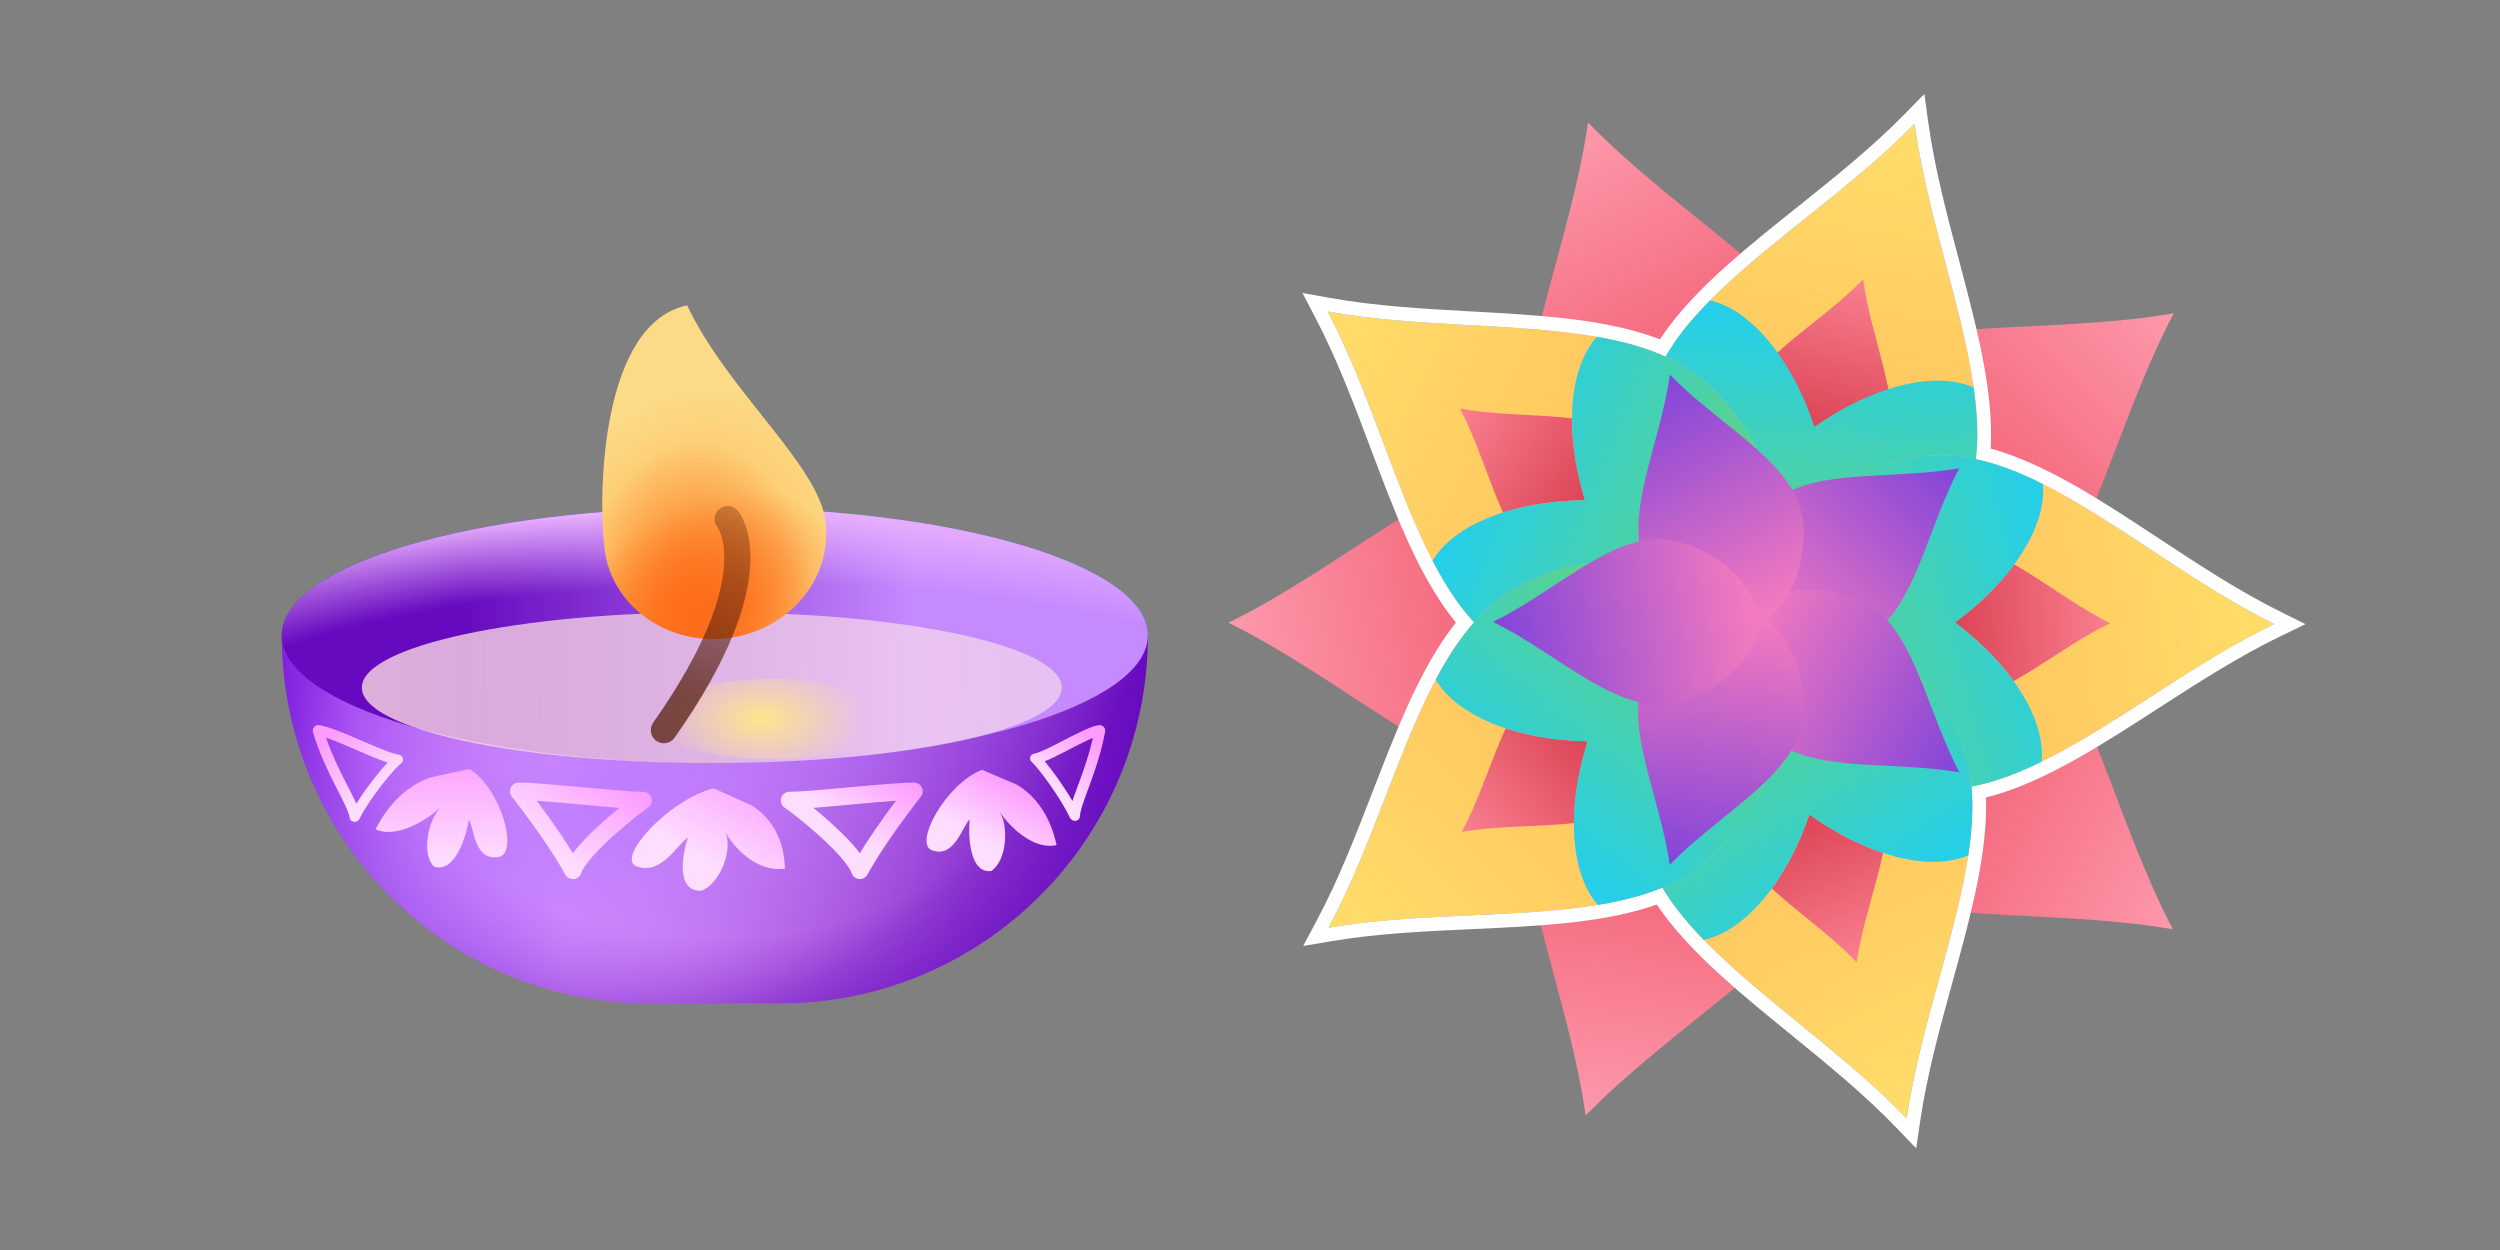 <svg viewBox="0 0 240 120" fill="none" xmlns="http://www.w3.org/2000/svg">
<rect x="0" y="0" width="240" height="120" fill="#808080" stroke="none"/>
<path d="M110.192 60.995C110.192 67.768 91.58 73.259 68.621 73.259C45.662 73.259 27.05 67.768 27.05 60.995C27.05 54.222 45.662 48.732 68.621 48.732C91.58 48.732 110.192 54.222 110.192 60.995Z" fill="url(#paint0_linear_8033_27804)"/>
<path d="M110.192 60.995C110.192 67.768 91.58 73.259 68.621 73.259C45.662 73.259 27.05 67.768 27.05 60.995C27.05 54.222 45.662 48.732 68.621 48.732C91.58 48.732 110.192 54.222 110.192 60.995Z" fill="url(#paint1_radial_8033_27804)"/>
<path d="M103.123 67.014C103.123 71.954 87.815 75.96 68.931 75.96C50.048 75.96 34.739 71.954 34.739 67.014C34.739 62.073 50.048 58.068 68.931 58.068C87.815 58.068 103.123 62.073 103.123 67.014Z" fill="url(#paint2_radial_8033_27804)"/>
<path d="M27.05 60.995H110.192C110.192 80.51 94.372 96.33 74.856 96.33H62.385C42.87 96.33 27.05 80.51 27.05 60.995Z" fill="url(#paint3_linear_8033_27804)"/>
<path d="M27.05 60.995H110.192C110.192 80.51 94.372 96.33 74.856 96.33H62.385C42.87 96.33 27.05 80.51 27.05 60.995Z" fill="url(#paint4_radial_8033_27804)"/>
<path d="M27.05 60.995H110.192C110.192 80.51 94.372 96.33 74.856 96.33H62.385C42.87 96.33 27.05 80.51 27.05 60.995Z" fill="url(#paint5_radial_8033_27804)"/>
<path d="M110.192 60.995C110.192 67.768 91.58 73.259 68.621 73.259C45.662 73.259 27.05 67.768 27.05 60.995C27.05 54.222 45.662 48.732 68.621 48.732C91.58 48.732 110.192 54.222 110.192 60.995Z" fill="url(#paint6_linear_8033_27804)"/>
<path d="M110.192 60.995C110.192 67.768 91.58 73.259 68.621 73.259C45.662 73.259 27.05 67.768 27.05 60.995C27.05 54.222 45.662 48.732 68.621 48.732C91.58 48.732 110.192 54.222 110.192 60.995Z" fill="url(#paint7_radial_8033_27804)"/>
<path d="M101.926 66.014C101.926 70.014 86.886 73.257 68.333 73.257C49.78 73.257 34.739 70.014 34.739 66.014C34.739 62.014 49.78 58.771 68.333 58.771C86.886 58.771 101.926 62.014 101.926 66.014Z" fill="url(#paint8_linear_8033_27804)" fill-opacity="0.9"/>
<path d="M61.068 83.148C59.16 82.375 64.088 76.838 68.508 75.673L72.139 77.311C75.127 79.176 75.325 82.374 75.352 83.39C72.533 83.768 70.376 81.232 69.615 79.863C70.335 81.247 69.382 84.615 67.371 85.508C64.903 85.645 65.455 82.156 66.039 80.395C65.062 81.011 63.453 84.115 61.068 83.148Z" fill="url(#paint9_linear_8033_27804)"/>
<path d="M47.88 82.268C49.786 81.932 48.181 75.793 45.068 73.823L41.366 74.618C38.092 75.753 36.521 78.687 36.051 79.627C38.198 80.544 41.086 78.618 42.313 77.498C41.112 78.641 40.41 81.964 41.668 83.198C43.633 83.82 44.717 80.465 45.013 78.71C45.544 79.479 45.497 82.689 47.88 82.268Z" fill="url(#paint10_linear_8033_27804)"/>
<path fill-rule="evenodd" clip-rule="evenodd" d="M81.609 75.575C83.995 75.356 86.481 75.129 87.747 75.13C88.065 75.13 88.354 75.31 88.494 75.595C88.634 75.88 88.599 76.22 88.404 76.471C85.545 80.157 84.021 82.594 83.272 83.96C83.113 84.25 82.798 84.418 82.469 84.388C82.14 84.359 81.859 84.137 81.754 83.824C81.634 83.464 81.265 82.912 80.659 82.224C80.073 81.561 79.34 80.85 78.594 80.18C77.087 78.828 75.619 77.718 75.35 77.551C75.034 77.355 74.887 76.974 74.989 76.617C75.091 76.26 75.417 76.013 75.788 76.013C76.83 76.013 79.102 75.805 81.496 75.585L81.609 75.575ZM78.082 77.554C78.588 77.968 79.148 78.444 79.705 78.943C80.476 79.636 81.262 80.394 81.906 81.124C82.13 81.379 82.347 81.641 82.544 81.905C83.301 80.667 84.411 79.003 86.008 76.87C84.805 76.953 83.292 77.09 81.761 77.231C81.686 77.238 81.61 77.245 81.535 77.251C80.329 77.362 79.121 77.473 78.082 77.554Z" fill="url(#paint11_linear_8033_27804)"/>
<path fill-rule="evenodd" clip-rule="evenodd" d="M55.931 75.575C53.545 75.356 51.059 75.129 49.792 75.13C49.475 75.13 49.185 75.31 49.046 75.595C48.906 75.88 48.941 76.22 49.135 76.471C51.995 80.157 53.519 82.594 54.267 83.96C54.426 84.25 54.742 84.418 55.071 84.388C55.4 84.359 55.68 84.137 55.785 83.824C55.905 83.464 56.274 82.912 56.881 82.224C57.466 81.561 58.2 80.85 58.946 80.18C60.453 78.828 61.92 77.718 62.19 77.551C62.505 77.355 62.652 76.974 62.551 76.617C62.449 76.26 62.122 76.013 61.751 76.013C60.709 76.013 58.437 75.805 56.044 75.585L55.931 75.575ZM59.458 77.554C58.952 77.968 58.391 78.444 57.835 78.943C57.064 79.636 56.278 80.394 55.634 81.124C55.41 81.379 55.192 81.641 54.995 81.905C54.239 80.667 53.129 79.003 51.531 76.87C52.734 76.953 54.248 77.09 55.779 77.231C55.854 77.238 55.929 77.245 56.005 77.251C57.211 77.362 58.419 77.473 59.458 77.554Z" fill="url(#paint12_linear_8033_27804)"/>
<path d="M89.45 81.621C87.711 80.959 90.791 75.267 94.265 73.897L97.605 75.32C100.451 76.999 101.215 80.13 101.429 81.127C99.144 81.643 96.867 79.262 95.975 77.957C96.836 79.279 96.671 82.635 95.158 83.616C93.122 83.876 92.929 80.421 93.087 78.662C92.386 79.317 91.623 82.448 89.45 81.621Z" fill="url(#paint13_linear_8033_27804)"/>
<path fill-rule="evenodd" clip-rule="evenodd" d="M103.972 70.144C104.519 69.893 105.054 69.68 105.475 69.612C105.641 69.585 105.818 69.643 105.943 69.765C106.069 69.888 106.127 70.059 106.097 70.219C105.729 72.209 105.132 73.928 104.623 75.318C104.562 75.485 104.502 75.647 104.444 75.805C104.26 76.302 104.096 76.747 103.964 77.146C103.789 77.676 103.687 78.081 103.668 78.382C103.654 78.605 103.484 78.777 103.255 78.801C103.027 78.825 102.798 78.693 102.701 78.482C102.256 77.52 101.458 76.269 100.7 75.202C100.323 74.672 99.962 74.197 99.668 73.835C99.52 73.654 99.393 73.505 99.291 73.394C99.24 73.339 99.198 73.296 99.165 73.264C99.136 73.236 99.121 73.224 99.118 73.221C99.117 73.221 99.117 73.22 99.117 73.221C98.949 73.101 98.862 72.902 98.896 72.713C98.93 72.525 99.079 72.383 99.274 72.351C99.514 72.313 99.916 72.159 100.453 71.908C100.95 71.675 101.516 71.382 102.098 71.08C102.126 71.066 102.154 71.051 102.182 71.037C102.79 70.722 103.413 70.4 103.972 70.144ZM100.294 73.085C100.343 73.143 100.394 73.205 100.446 73.27C100.758 73.653 101.134 74.148 101.521 74.693C102.007 75.376 102.522 76.151 102.958 76.894C102.97 76.857 102.982 76.819 102.994 76.781C103.131 76.366 103.303 75.901 103.489 75.399C103.546 75.245 103.604 75.087 103.663 74.926C104.091 73.759 104.568 72.39 104.919 70.838C104.78 70.895 104.628 70.961 104.467 71.035C103.931 71.281 103.328 71.592 102.717 71.909C102.686 71.924 102.656 71.94 102.626 71.956C102.049 72.255 101.469 72.556 100.953 72.797C100.728 72.902 100.506 73.001 100.294 73.085Z" fill="url(#paint14_linear_8033_27804)"/>
<path fill-rule="evenodd" clip-rule="evenodd" d="M32.437 70.154C31.76 69.893 31.122 69.68 30.64 69.609C30.466 69.584 30.285 69.65 30.162 69.784C30.039 69.918 29.993 70.1 30.041 70.263C30.633 72.275 31.479 74.016 32.194 75.423C32.281 75.593 32.365 75.757 32.446 75.916C32.705 76.42 32.935 76.87 33.123 77.274C33.374 77.811 33.524 78.217 33.569 78.514C33.6 78.725 33.772 78.881 33.992 78.898C34.212 78.915 34.428 78.789 34.525 78.588C34.984 77.633 35.845 76.388 36.677 75.326C37.09 74.798 37.487 74.325 37.813 73.966C37.976 73.786 38.117 73.638 38.231 73.528C38.288 73.474 38.335 73.431 38.373 73.399C38.411 73.366 38.429 73.355 38.43 73.354L38.43 73.354C38.613 73.242 38.715 73.036 38.685 72.837C38.655 72.638 38.5 72.487 38.295 72.457C37.975 72.411 37.458 72.241 36.797 71.981C36.178 71.738 35.475 71.434 34.753 71.122C34.718 71.107 34.683 71.091 34.648 71.076C33.894 70.75 33.124 70.419 32.437 70.154ZM37.205 73.206C37.163 73.252 37.119 73.299 37.075 73.348C36.728 73.731 36.314 74.225 35.888 74.769C35.31 75.508 34.698 76.357 34.206 77.159C34.157 77.046 34.105 76.931 34.051 76.814C33.855 76.394 33.614 75.923 33.353 75.415C33.273 75.258 33.191 75.098 33.108 74.935C32.509 73.757 31.835 72.376 31.299 70.815C31.514 70.888 31.75 70.974 32.004 71.072C32.671 71.329 33.423 71.652 34.18 71.98C34.217 71.996 34.254 72.012 34.291 72.028C35.007 72.337 35.725 72.648 36.359 72.897C36.653 73.012 36.939 73.118 37.205 73.206Z" fill="url(#paint15_linear_8033_27804)"/>
<path d="M85.887 69.014C85.887 71.135 80.67 72.854 74.235 72.854C67.799 72.854 62.583 71.135 62.583 69.014C62.583 66.894 67.799 65.175 74.235 65.175C80.67 65.175 85.887 66.894 85.887 69.014Z" fill="url(#paint16_radial_8033_27804)"/>
<path d="M79.258 50.082C79.922 55.54 75.71 60.542 69.85 61.255C63.99 61.968 58.701 58.121 58.037 52.662C57.374 47.204 57.753 31.028 65.966 29.315C69.85 37.545 78.595 44.623 79.258 50.082Z" fill="url(#paint17_radial_8033_27804)"/>
<path d="M79.258 50.082C79.922 55.54 75.71 60.542 69.85 61.255C63.99 61.968 58.701 58.121 58.037 52.662C57.374 47.204 57.753 31.028 65.966 29.315C69.85 37.545 78.595 44.623 79.258 50.082Z" fill="url(#paint18_radial_8033_27804)"/>
<path d="M79.258 50.082C79.922 55.54 75.71 60.542 69.85 61.255C63.99 61.968 58.701 58.121 58.037 52.662C57.374 47.204 57.753 31.028 65.966 29.315C69.85 37.545 78.595 44.623 79.258 50.082Z" fill="url(#paint19_radial_8033_27804)"/>
<path fill-rule="evenodd" clip-rule="evenodd" d="M69.052 48.876C69.582 48.428 70.374 48.494 70.823 49.024L69.863 49.835C70.823 49.024 70.824 49.025 70.825 49.026L70.827 49.029L70.832 49.035L70.842 49.048L70.868 49.08C70.886 49.104 70.909 49.134 70.934 49.17C70.986 49.242 71.049 49.337 71.119 49.458C71.259 49.698 71.426 50.036 71.579 50.48C71.887 51.372 72.132 52.666 72.016 54.421C71.784 57.92 70.124 63.206 64.761 70.82C64.361 71.388 63.577 71.524 63.01 71.124C62.442 70.724 62.306 69.941 62.706 69.373C67.913 61.98 69.318 57.135 69.508 54.255C69.603 52.821 69.398 51.864 69.204 51.301C69.106 51.018 69.009 50.828 68.947 50.723C68.916 50.67 68.894 50.638 68.886 50.626C68.885 50.625 68.884 50.624 68.884 50.623C68.884 50.623 68.884 50.623 68.884 50.623C68.457 50.093 68.529 49.317 69.052 48.876Z" fill="url(#paint20_linear_8033_27804)"/>
<path d="M193.806 60.518C187.078 67.032 172.11 67.446 166.953 60.331C161.795 53.216 166.844 39.119 175.129 34.752C183.414 30.384 196.818 32.132 208.688 30.078C203.043 40.721 200.534 54.003 193.806 60.518Z" fill="url(#paint21_linear_8033_27804)"/>
<path d="M175.053 84.472C166.778 80.086 161.76 65.979 166.933 58.875C172.106 51.771 187.073 52.218 193.787 58.747C200.501 65.276 202.981 78.564 208.602 89.219C196.736 87.139 183.328 88.858 175.053 84.472Z" fill="url(#paint22_linear_8033_27804)"/>
<path d="M176.806 35.32C180.923 43.732 176.691 58.095 168.33 60.801C159.97 63.507 148.124 54.349 146.53 45.12C144.936 35.892 150.74 23.684 152.455 11.76C160.833 20.417 172.69 26.908 176.806 35.32Z" fill="url(#paint23_linear_8033_27804)"/>
<path d="M146.373 73.718C147.987 64.492 159.853 55.36 168.207 58.085C176.562 60.809 180.763 75.182 176.627 83.585C172.492 91.988 160.621 98.452 152.225 107.091C150.536 95.163 144.759 82.943 146.373 73.718Z" fill="url(#paint24_linear_8033_27804)"/>
<path d="M147.862 43.902C157.135 42.587 169.487 51.05 169.477 59.838C169.468 68.625 157.097 77.062 147.827 75.725C138.558 74.389 128.741 65.097 117.931 59.781C128.753 54.489 138.59 45.218 147.862 43.902Z" fill="url(#paint25_linear_8033_27804)"/>
<path d="M189.523 45.275C187.876 54.494 175.977 63.583 167.632 60.828C159.288 58.073 155.139 43.686 159.305 35.298C163.47 26.91 175.365 20.488 183.792 11.88C185.438 23.814 191.171 36.055 189.523 45.275Z" fill="url(#paint26_linear_8033_27804)"/>
<path fill-rule="evenodd" clip-rule="evenodd" d="M184.738 9.02L185.107 11.699C185.718 16.127 186.896 20.576 188.063 24.981C188.443 26.417 188.823 27.848 189.18 29.272C190.611 34.966 191.71 40.586 190.83 45.508C189.93 50.547 186.285 55.395 181.872 58.613C177.482 61.815 171.969 63.656 167.218 62.087C162.468 60.519 159.134 55.757 157.513 50.571C155.884 45.358 155.842 39.293 158.119 34.708C160.342 30.231 164.572 26.37 169.111 22.646C170.247 21.715 171.403 20.791 172.564 19.864C176.124 17.019 179.719 14.147 182.846 10.953L184.738 9.02ZM184.043 13.509C184.706 17.49 185.765 21.488 186.797 25.38C188.722 32.646 190.549 39.544 189.525 45.275C187.878 54.494 175.979 63.583 167.634 60.828C159.289 58.073 155.141 43.686 159.306 35.298C161.896 30.084 167.471 25.63 173.344 20.939C176.49 18.425 179.721 15.844 182.624 13.041C183.02 12.658 183.411 12.271 183.794 11.88C183.869 12.423 183.952 12.966 184.043 13.509Z" fill="white"/>
<path d="M181.53 42.402C180.762 46.701 175.214 50.938 171.323 49.654C167.433 48.37 165.498 41.662 167.441 37.751C169.383 33.84 174.928 30.846 178.858 26.832C179.625 32.396 182.298 38.104 181.53 42.402Z" fill="url(#paint27_linear_8033_27804)"/>
<path d="M188.323 75.672C179.046 76.955 166.724 68.447 166.766 59.659C166.807 50.872 179.208 42.48 188.473 43.85C197.738 45.22 207.521 54.547 218.312 59.902C207.471 65.155 197.6 74.39 188.323 75.672Z" fill="url(#paint28_linear_8033_27804)"/>
<path fill-rule="evenodd" clip-rule="evenodd" d="M221.326 59.917L218.892 61.096C214.87 63.045 211.003 65.54 207.174 68.011C205.926 68.817 204.682 69.619 203.438 70.4C198.464 73.52 193.459 76.302 188.507 76.986C183.436 77.687 177.699 75.719 173.275 72.516C168.873 69.33 165.419 64.656 165.442 59.653C165.466 54.65 168.964 50.009 173.396 46.864C177.85 43.704 183.605 41.79 188.669 42.538C193.615 43.27 198.594 46.099 203.538 49.265C204.774 50.057 206.01 50.872 207.251 51.689C211.056 54.196 214.899 56.728 218.904 58.715L221.326 59.917ZM216.842 60.642C213.261 62.504 209.786 64.746 206.403 66.93C200.087 71.006 194.092 74.876 188.325 75.673C179.048 76.955 166.727 68.447 166.768 59.659C166.81 50.872 179.211 42.48 188.475 43.85C194.234 44.701 200.193 48.627 206.47 52.763C209.832 54.978 213.286 57.254 216.849 59.149C217.335 59.407 217.824 59.659 218.314 59.903C217.821 60.141 217.33 60.388 216.842 60.642Z" fill="white"/>
<path d="M188.586 67.18C184.261 67.778 178.516 63.811 178.535 59.714C178.555 55.617 184.337 51.704 188.656 52.343C192.976 52.982 197.537 57.331 202.568 59.827C197.514 62.276 192.912 66.582 188.586 67.18Z" fill="url(#paint29_linear_8033_27804)"/>
<path d="M160.998 34.778C169.257 39.194 174.224 53.319 169.025 60.404C163.826 67.489 148.861 66.989 142.171 60.435C135.481 53.881 133.049 40.584 127.466 29.909C139.325 32.032 152.739 30.362 160.998 34.778Z" fill="url(#paint30_linear_8033_27804)"/>
<path fill-rule="evenodd" clip-rule="evenodd" d="M125.038 28.127L127.699 28.603C132.1 29.391 136.694 29.645 141.245 29.897C142.728 29.979 144.206 30.06 145.671 30.16C151.528 30.559 157.213 31.251 161.622 33.608C166.136 36.022 169.621 40.986 171.318 46.177C173.006 51.342 173.053 57.154 170.094 61.188C167.134 65.221 161.575 66.92 156.142 66.859C150.681 66.798 144.899 64.963 141.243 61.381C137.671 57.883 135.306 52.667 133.168 47.2C132.633 45.832 132.112 44.446 131.588 43.056C129.983 38.791 128.362 34.484 126.291 30.523L125.038 28.127ZM129.092 30.175C133.083 30.774 137.212 31.002 141.233 31.224C148.738 31.639 155.863 32.033 160.997 34.777C169.256 39.193 174.223 53.318 169.024 60.403C163.826 67.488 148.861 66.988 142.171 60.434C138.012 56.361 135.499 49.682 132.852 42.647C131.433 38.878 129.977 35.007 128.208 31.38C127.967 30.884 127.72 30.394 127.466 29.909C128.005 30.005 128.547 30.094 129.092 30.175Z" fill="white"/>
<path d="M155.795 41.495C159.646 43.554 161.962 50.14 159.538 53.443C157.114 56.746 150.137 56.513 147.018 53.457C143.898 50.402 142.765 44.202 140.162 39.225C145.69 40.215 151.944 39.436 155.795 41.495Z" fill="url(#paint31_linear_8033_27804)"/>
<path d="M158.769 83.723C154.683 75.296 158.967 60.949 167.337 58.273C175.708 55.597 187.52 64.798 189.081 74.032C190.641 83.267 184.793 95.454 183.035 107.371C174.689 98.684 162.855 92.15 158.769 83.723Z" fill="url(#paint32_linear_8033_27804)"/>
<path fill-rule="evenodd" clip-rule="evenodd" d="M183.953 110.24L182.08 108.29C178.983 105.066 175.415 102.16 171.881 99.282C170.73 98.344 169.582 97.409 168.455 96.467C163.951 92.701 159.759 88.8 157.577 84.302C155.344 79.695 155.443 73.631 157.122 68.434C158.791 63.263 162.17 58.533 166.935 57.01C171.7 55.486 177.196 57.379 181.555 60.622C185.938 63.882 189.537 68.764 190.389 73.811C191.222 78.741 190.07 84.35 188.586 90.031C188.215 91.451 187.822 92.879 187.429 94.311C186.22 98.705 185 103.142 184.348 107.565L183.953 110.24ZM181.877 106.199C179 103.369 175.794 100.757 172.672 98.214C166.843 93.467 161.31 88.961 158.77 83.723C154.684 75.296 158.968 60.949 167.339 58.273C175.709 55.596 187.522 64.798 189.082 74.032C190.052 79.772 188.159 86.653 186.166 93.9C185.098 97.782 184.001 101.77 183.3 105.744C183.204 106.287 183.116 106.829 183.036 107.371C182.657 106.976 182.27 106.586 181.877 106.199Z" fill="white"/>
<path d="M166.927 81.348C165.022 77.419 167.019 70.73 170.922 69.482C174.825 68.234 180.332 72.524 181.06 76.83C181.787 81.135 179.06 86.817 178.241 92.374C174.35 88.323 168.832 85.277 166.927 81.348Z" fill="url(#paint33_linear_8033_27804)"/>
<path d="M142.54 58.667C149.291 52.177 164.261 51.818 169.392 58.952C174.524 66.085 169.424 80.163 161.123 84.501C152.823 88.838 139.425 87.042 127.548 89.053C133.231 78.431 135.788 65.158 142.54 58.667Z" fill="url(#paint34_linear_8033_27804)"/>
<path fill-rule="evenodd" clip-rule="evenodd" d="M125.103 90.811L126.379 88.427C128.488 84.486 130.149 80.194 131.795 75.944C132.331 74.559 132.865 73.179 133.413 71.816C135.603 66.369 138.017 61.176 141.621 57.711C145.312 54.164 151.11 52.384 156.572 52.374C162.005 52.364 167.548 54.116 170.469 58.177C173.391 62.238 173.289 68.05 171.552 73.198C169.806 78.373 166.275 83.305 161.738 85.676C157.307 87.991 151.616 88.629 145.755 88.973C144.289 89.059 142.81 89.127 141.326 89.195C136.774 89.403 132.177 89.614 127.769 90.36L125.103 90.811ZM128.304 87.588C130.107 83.978 131.6 80.121 133.054 76.366C135.767 69.356 138.344 62.701 142.54 58.667C149.292 52.177 164.261 51.818 169.393 58.951C174.524 66.085 169.424 80.163 161.124 84.5C155.964 87.197 148.836 87.523 141.327 87.867C137.305 88.051 133.173 88.24 129.177 88.801C128.631 88.878 128.088 88.961 127.548 89.053C127.806 88.57 128.058 88.081 128.304 87.588Z" fill="white"/>
<path d="M147.32 65.691C150.468 62.665 157.447 62.497 159.84 65.823C162.232 69.149 159.854 75.713 155.984 77.735C152.114 79.758 145.868 78.92 140.33 79.858C142.98 74.905 144.172 68.717 147.32 65.691Z" fill="url(#paint35_linear_8033_27804)"/>
<path fill-rule="evenodd" clip-rule="evenodd" d="M167.632 60.828C175.977 63.583 187.876 54.494 189.524 45.275C189.969 42.78 189.875 40.064 189.467 37.192C185.753 35.572 179.804 37.029 174.189 40.968C172.023 34.46 168.111 29.748 164.163 28.838C162.125 30.902 160.432 33.028 159.305 35.298C155.139 43.686 159.288 58.073 167.632 60.828Z" fill="url(#paint36_linear_8033_27804)"/>
<path fill-rule="evenodd" clip-rule="evenodd" d="M166.767 59.658C166.725 68.446 179.046 76.954 188.324 75.671C190.834 75.325 193.388 74.395 195.993 73.12C196.386 69.087 193.163 63.879 187.68 59.756C193.201 55.686 196.473 50.509 196.118 46.472C193.526 45.173 190.981 44.219 188.474 43.849C179.209 42.479 166.808 50.87 166.767 59.658Z" fill="#C1C1C1"/>
<path fill-rule="evenodd" clip-rule="evenodd" d="M166.767 59.658C166.725 68.446 179.046 76.954 188.324 75.671C190.834 75.325 193.388 74.395 195.993 73.12C196.386 69.087 193.163 63.879 187.68 59.756C193.201 55.686 196.473 50.509 196.118 46.472C193.526 45.173 190.981 44.219 188.474 43.849C179.209 42.479 166.808 50.87 166.767 59.658Z" fill="url(#paint37_linear_8033_27804)"/>
<path fill-rule="evenodd" clip-rule="evenodd" d="M169.025 60.404C174.224 53.319 169.257 39.194 160.998 34.778C158.763 33.583 156.15 32.834 153.293 32.334C150.605 35.366 150.152 41.474 152.164 48.031C145.304 48.08 139.614 50.344 137.529 53.819C138.862 56.394 140.361 58.661 142.171 60.435C148.861 66.989 163.826 67.489 169.025 60.404Z" fill="#C1C1C1"/>
<path fill-rule="evenodd" clip-rule="evenodd" d="M169.025 60.404C174.224 53.319 169.257 39.194 160.998 34.778C158.763 33.583 156.15 32.834 153.293 32.334C150.605 35.366 150.152 41.474 152.164 48.031C145.304 48.08 139.614 50.344 137.529 53.819C138.862 56.394 140.361 58.661 142.171 60.435C148.861 66.989 163.826 67.489 169.025 60.404Z" fill="url(#paint38_linear_8033_27804)"/>
<path fill-rule="evenodd" clip-rule="evenodd" d="M167.336 58.273C158.966 60.949 154.682 75.296 158.768 83.723C159.874 86.003 161.547 88.145 163.565 90.228C167.522 89.356 171.478 84.681 173.705 78.193C179.283 82.186 185.217 83.698 188.947 82.113C189.382 79.246 189.502 76.531 189.08 74.032C187.519 64.798 175.707 55.596 167.336 58.273Z" fill="#C1C1C1"/>
<path fill-rule="evenodd" clip-rule="evenodd" d="M167.336 58.273C158.966 60.949 154.682 75.296 158.768 83.723C159.874 86.003 161.547 88.145 163.565 90.228C167.522 89.356 171.478 84.681 173.705 78.193C179.283 82.186 185.217 83.698 188.947 82.113C189.382 79.246 189.502 76.531 189.08 74.032C187.519 64.798 175.707 55.596 167.336 58.273Z" fill="url(#paint39_linear_8033_27804)"/>
<path fill-rule="evenodd" clip-rule="evenodd" d="M169.393 58.951C164.261 51.818 149.292 52.177 142.541 58.667C140.714 60.423 139.194 62.676 137.836 65.239C139.889 68.732 145.557 71.05 152.416 71.164C150.342 77.702 150.737 83.814 153.397 86.871C156.258 86.399 158.878 85.674 161.124 84.5C169.424 80.163 174.525 66.085 169.393 58.951Z" fill="#C1C1C1"/>
<path fill-rule="evenodd" clip-rule="evenodd" d="M169.393 58.951C164.261 51.818 149.292 52.177 142.541 58.667C140.714 60.423 139.194 62.676 137.836 65.239C139.889 68.732 145.557 71.05 152.416 71.164C150.342 77.702 150.737 83.814 153.397 86.871C156.258 86.399 158.878 85.674 161.124 84.5C169.424 80.163 174.525 66.085 169.393 58.951Z" fill="url(#paint40_linear_8033_27804)"/>
<path d="M180.769 59.993C177.456 63.214 170.07 63.433 167.518 59.928C164.966 56.422 167.443 49.461 171.527 47.297C175.611 45.134 182.227 45.983 188.082 44.957C185.307 50.214 184.083 56.771 180.769 59.993Z" fill="url(#paint41_linear_8033_27804)"/>
<path d="M171.542 71.831C167.455 69.676 164.964 62.719 167.51 59.209C170.055 55.698 177.441 55.903 180.761 59.118C184.08 62.334 185.317 68.888 188.102 74.14C182.245 73.126 175.63 73.987 171.542 71.831Z" fill="url(#paint42_linear_8033_27804)"/>
<path d="M172.355 47.576C174.395 51.723 172.321 58.815 168.198 60.159C164.076 61.502 158.221 56.995 157.425 52.443C156.629 47.891 159.481 41.861 160.315 35.975C164.458 40.238 170.315 43.429 172.355 47.576Z" fill="url(#paint43_linear_8033_27804)"/>
<path d="M157.377 66.554C158.164 62 164.01 57.482 168.136 58.818C172.261 60.154 174.348 67.242 172.316 71.392C170.284 75.543 164.433 78.745 160.299 83.016C159.453 77.132 156.59 71.108 157.377 66.554Z" fill="url(#paint44_linear_8033_27804)"/>
<path d="M158.082 51.839C162.657 51.181 168.76 55.345 168.764 59.681C168.769 64.017 162.673 68.193 158.097 67.543C153.522 66.893 148.668 62.317 143.328 59.705C148.663 57.083 153.508 52.498 158.082 51.839Z" fill="url(#paint45_linear_8033_27804)"/>
<defs>
<linearGradient id="paint0_linear_8033_27804" x1="27.05" y1="65.984" x2="110.192" y2="65.984" gradientUnits="userSpaceOnUse">
<stop stop-color="#12588D"/>
<stop offset="1" stop-color="#148CE7"/>
</linearGradient>
<radialGradient id="paint1_radial_8033_27804" cx="0" cy="0" r="1" gradientUnits="userSpaceOnUse" gradientTransform="translate(71.946 73.259) rotate(-90) scale(24.527 83.142)">
<stop offset="0.703" stop-color="#5FBBFF" stop-opacity="0"/>
<stop offset="1" stop-color="#5FBBFF"/>
</radialGradient>
<radialGradient id="paint2_radial_8033_27804" cx="0" cy="0" r="1" gradientUnits="userSpaceOnUse" gradientTransform="translate(68.931 69.136) rotate(90) scale(6.823 26.079)">
<stop stop-color="#FFE0B7"/>
<stop offset="1" stop-color="#FCF6D6"/>
</radialGradient>
<linearGradient id="paint3_linear_8033_27804" x1="27.05" y1="77" x2="110.192" y2="77" gradientUnits="userSpaceOnUse">
<stop stop-color="#8E2CEE"/>
<stop offset="0.318" stop-color="#E59EF8"/>
<stop offset="1" stop-color="#660ABF"/>
</linearGradient>
<radialGradient id="paint4_radial_8033_27804" cx="0" cy="0" r="1" gradientUnits="userSpaceOnUse" gradientTransform="translate(68.621 57.461) rotate(90) scale(46.975 53.207)">
<stop offset="0.696" stop-color="#660ABF" stop-opacity="0"/>
<stop offset="1" stop-color="#660ABF"/>
</radialGradient>
<radialGradient id="paint5_radial_8033_27804" cx="0" cy="0" r="1" gradientUnits="userSpaceOnUse" gradientTransform="translate(58.982 76.188) rotate(59.995) scale(25.758 60.607)">
<stop stop-color="#BF7DFF"/>
<stop offset="1" stop-color="#BA75FF" stop-opacity="0"/>
</radialGradient>
<linearGradient id="paint6_linear_8033_27804" x1="27.05" y1="65.984" x2="110.192" y2="65.984" gradientUnits="userSpaceOnUse">
<stop offset="0.21" stop-color="#660ABF"/>
<stop offset="0.729" stop-color="#C68AFF"/>
</linearGradient>
<radialGradient id="paint7_radial_8033_27804" cx="0" cy="0" r="1" gradientUnits="userSpaceOnUse" gradientTransform="translate(71.946 73.259) rotate(-90) scale(24.527 83.142)">
<stop offset="0.703" stop-color="#EBB2FF" stop-opacity="0"/>
<stop offset="1" stop-color="#EBB3FF"/>
</radialGradient>
<linearGradient id="paint8_linear_8033_27804" x1="35.462" y1="66.014" x2="101.248" y2="65.422" gradientUnits="userSpaceOnUse">
<stop stop-color="#FFDDE3" stop-opacity="0.87"/>
<stop offset="1" stop-color="#FDE6EA" stop-opacity="0.66"/>
</linearGradient>
<linearGradient id="paint9_linear_8033_27804" x1="73.632" y1="73.916" x2="67.736" y2="84.75" gradientUnits="userSpaceOnUse">
<stop stop-color="#FC9CFF"/>
<stop offset="0.853" stop-color="#FEDEFF"/>
</linearGradient>
<linearGradient id="paint10_linear_8033_27804" x1="44.68" y1="72.094" x2="44.704" y2="82.711" gradientUnits="userSpaceOnUse">
<stop stop-color="#FC9CFF"/>
<stop offset="1" stop-color="#FEDEFF"/>
</linearGradient>
<linearGradient id="paint11_linear_8033_27804" x1="87.735" y1="75.13" x2="80.982" y2="83.778" gradientUnits="userSpaceOnUse">
<stop stop-color="#FC9CFF"/>
<stop offset="0.694" stop-color="#FEDEFF"/>
</linearGradient>
<linearGradient id="paint12_linear_8033_27804" x1="62.583" y1="76.886" x2="56.504" y2="84.944" gradientUnits="userSpaceOnUse">
<stop stop-color="#FC9CFF"/>
<stop offset="1" stop-color="#FEDEFF"/>
</linearGradient>
<linearGradient id="paint13_linear_8033_27804" x1="97.761" y1="75.169" x2="94.041" y2="82.156" gradientUnits="userSpaceOnUse">
<stop stop-color="#FC9CFF"/>
<stop offset="0.836" stop-color="#FEDEFF"/>
</linearGradient>
<linearGradient id="paint14_linear_8033_27804" x1="105.605" y1="71.544" x2="101.457" y2="75.934" gradientUnits="userSpaceOnUse">
<stop stop-color="#FC9CFF"/>
<stop offset="1" stop-color="#FEDEFF"/>
</linearGradient>
<linearGradient id="paint15_linear_8033_27804" x1="30.709" y1="71.566" x2="35.069" y2="76.717" gradientUnits="userSpaceOnUse">
<stop stop-color="#FC9CFF"/>
<stop offset="1" stop-color="#FEDEFF"/>
</linearGradient>
<radialGradient id="paint16_radial_8033_27804" cx="0" cy="0" r="1" gradientUnits="userSpaceOnUse" gradientTransform="translate(73.086 69.014) scale(9.977 5.439)">
<stop stop-color="#FEE58C"/>
<stop offset="1" stop-color="#FEE58C" stop-opacity="0"/>
</radialGradient>
<radialGradient id="paint17_radial_8033_27804" cx="0" cy="0" r="1" gradientUnits="userSpaceOnUse" gradientTransform="translate(65.328 57.023) rotate(-67.714) scale(20.711 15.714)">
<stop stop-color="#FFB44E"/>
<stop offset="1" stop-color="#FCDB88"/>
</radialGradient>
<radialGradient id="paint18_radial_8033_27804" cx="0" cy="0" r="1" gradientUnits="userSpaceOnUse" gradientTransform="translate(67.055 59.389) rotate(-90.522) scale(17.132 11.504)">
<stop stop-color="#FD6C1A"/>
<stop offset="1" stop-color="#FD6C1A" stop-opacity="0"/>
</radialGradient>
<radialGradient id="paint19_radial_8033_27804" cx="0" cy="0" r="1" gradientUnits="userSpaceOnUse" gradientTransform="translate(67.055 59.389) rotate(-33.363) scale(15.576 10.459)">
<stop stop-color="#FD6C1A"/>
<stop offset="1" stop-color="#FD6C1A" stop-opacity="0"/>
</radialGradient>
<linearGradient id="paint20_linear_8033_27804" x1="63.733" y1="69.062" x2="71.11" y2="44.431" gradientUnits="userSpaceOnUse">
<stop offset="0.117" stop-color="#56200F" stop-opacity="0.75"/>
<stop offset="1" stop-color="#56200F" stop-opacity="0.22"/>
</linearGradient>
<linearGradient id="paint21_linear_8033_27804" x1="207.609" y1="24.635" x2="168.637" y2="64.348" gradientUnits="userSpaceOnUse">
<stop stop-color="#FF9FB2"/>
<stop offset="1" stop-color="#E72C41"/>
</linearGradient>
<linearGradient id="paint22_linear_8033_27804" x1="213.445" y1="86.51" x2="163.632" y2="61.718" gradientUnits="userSpaceOnUse">
<stop stop-color="#FF9FB2"/>
<stop offset="1" stop-color="#E72C41"/>
</linearGradient>
<linearGradient id="paint23_linear_8033_27804" x1="146.945" y1="11.104" x2="172.672" y2="60.441" gradientUnits="userSpaceOnUse">
<stop stop-color="#FF9FB2"/>
<stop offset="1" stop-color="#E72C41"/>
</linearGradient>
<linearGradient id="paint24_linear_8033_27804" x1="156.297" y1="110.86" x2="164.484" y2="55.824" gradientUnits="userSpaceOnUse">
<stop stop-color="#FF9FB2"/>
<stop offset="1" stop-color="#E72C41"/>
</linearGradient>
<linearGradient id="paint25_linear_8033_27804" x1="115.605" y1="64.819" x2="170.476" y2="55.597" gradientUnits="userSpaceOnUse">
<stop stop-color="#FF9FB2"/>
<stop offset="1" stop-color="#E72C41"/>
</linearGradient>
<linearGradient id="paint26_linear_8033_27804" x1="179.733" y1="8.097" x2="171.348" y2="63.102" gradientUnits="userSpaceOnUse">
<stop stop-color="#FFE06B"/>
<stop offset="1" stop-color="#FFB357"/>
</linearGradient>
<linearGradient id="paint27_linear_8033_27804" x1="177.79" y1="24.56" x2="171.323" y2="49.654" gradientUnits="userSpaceOnUse">
<stop stop-color="#FD8797"/>
<stop offset="1" stop-color="#CA2134"/>
</linearGradient>
<linearGradient id="paint28_linear_8033_27804" x1="220.656" y1="54.873" x2="165.751" y2="63.896" gradientUnits="userSpaceOnUse">
<stop stop-color="#FFE06B"/>
<stop offset="1" stop-color="#FFB357"/>
</linearGradient>
<linearGradient id="paint29_linear_8033_27804" x1="204.4" y1="58.11" x2="178.535" y2="59.714" gradientUnits="userSpaceOnUse">
<stop stop-color="#FD8797"/>
<stop offset="1" stop-color="#CA2134"/>
</linearGradient>
<linearGradient id="paint30_linear_8033_27804" x1="122.614" y1="32.6" x2="172.336" y2="57.573" gradientUnits="userSpaceOnUse">
<stop stop-color="#FFE06B"/>
<stop offset="1" stop-color="#FFB357"/>
</linearGradient>
<linearGradient id="paint31_linear_8033_27804" x1="137.671" y1="39.538" x2="159.538" y2="53.443" gradientUnits="userSpaceOnUse">
<stop stop-color="#FD8797"/>
<stop offset="1" stop-color="#CA2134"/>
</linearGradient>
<linearGradient id="paint32_linear_8033_27804" x1="188.542" y1="108.047" x2="162.995" y2="58.617" gradientUnits="userSpaceOnUse">
<stop stop-color="#FFE06B"/>
<stop offset="1" stop-color="#FFB357"/>
</linearGradient>
<linearGradient id="paint33_linear_8033_27804" x1="180.44" y1="93.585" x2="170.922" y2="69.482" gradientUnits="userSpaceOnUse">
<stop stop-color="#FD8797"/>
<stop offset="1" stop-color="#CA2134"/>
</linearGradient>
<linearGradient id="paint34_linear_8033_27804" x1="128.607" y1="94.5" x2="167.723" y2="54.928" gradientUnits="userSpaceOnUse">
<stop stop-color="#FFE06B"/>
<stop offset="1" stop-color="#FFB357"/>
</linearGradient>
<linearGradient id="paint35_linear_8033_27804" x1="139.858" y1="82.323" x2="159.84" y2="65.823" gradientUnits="userSpaceOnUse">
<stop stop-color="#FD8797"/>
<stop offset="1" stop-color="#CA2134"/>
</linearGradient>
<linearGradient id="paint36_linear_8033_27804" x1="175.711" y1="30.855" x2="173.504" y2="65.559" gradientUnits="userSpaceOnUse">
<stop stop-color="#26CFE8"/>
<stop offset="1" stop-color="#75D45E"/>
</linearGradient>
<linearGradient id="paint37_linear_8033_27804" x1="197.769" y1="58.079" x2="164.081" y2="66.704" gradientUnits="userSpaceOnUse">
<stop stop-color="#26CFE8"/>
<stop offset="1" stop-color="#75D45E"/>
</linearGradient>
<linearGradient id="paint38_linear_8033_27804" x1="143.016" y1="43.459" x2="175.339" y2="56.282" gradientUnits="userSpaceOnUse">
<stop stop-color="#26CFE8"/>
<stop offset="1" stop-color="#75D45E"/>
</linearGradient>
<linearGradient id="paint39_linear_8033_27804" x1="178.418" y1="87.269" x2="159.805" y2="57.896" gradientUnits="userSpaceOnUse">
<stop stop-color="#26CFE8"/>
<stop offset="1" stop-color="#75D45E"/>
</linearGradient>
<linearGradient id="paint40_linear_8033_27804" x1="145.24" y1="78.451" x2="167.424" y2="51.672" gradientUnits="userSpaceOnUse">
<stop stop-color="#26CFE8"/>
<stop offset="1" stop-color="#75D45E"/>
</linearGradient>
<linearGradient id="paint41_linear_8033_27804" x1="187.544" y1="42.273" x2="168.353" y2="61.908" gradientUnits="userSpaceOnUse">
<stop stop-color="#7A41DC"/>
<stop offset="1" stop-color="#F97DBD"/>
</linearGradient>
<linearGradient id="paint42_linear_8033_27804" x1="190.489" y1="72.799" x2="165.884" y2="60.615" gradientUnits="userSpaceOnUse">
<stop stop-color="#7A41DC"/>
<stop offset="1" stop-color="#F97DBD"/>
</linearGradient>
<linearGradient id="paint43_linear_8033_27804" x1="157.596" y1="35.657" x2="170.34" y2="59.977" gradientUnits="userSpaceOnUse">
<stop stop-color="#7A41DC"/>
<stop offset="1" stop-color="#F97DBD"/>
</linearGradient>
<linearGradient id="paint44_linear_8033_27804" x1="162.312" y1="84.872" x2="166.296" y2="57.706" gradientUnits="userSpaceOnUse">
<stop stop-color="#7A41DC"/>
<stop offset="1" stop-color="#F97DBD"/>
</linearGradient>
<linearGradient id="paint45_linear_8033_27804" x1="142.186" y1="62.193" x2="169.253" y2="57.588" gradientUnits="userSpaceOnUse">
<stop stop-color="#7A41DC"/>
<stop offset="1" stop-color="#F97DBD"/>
</linearGradient>
</defs>
</svg>
